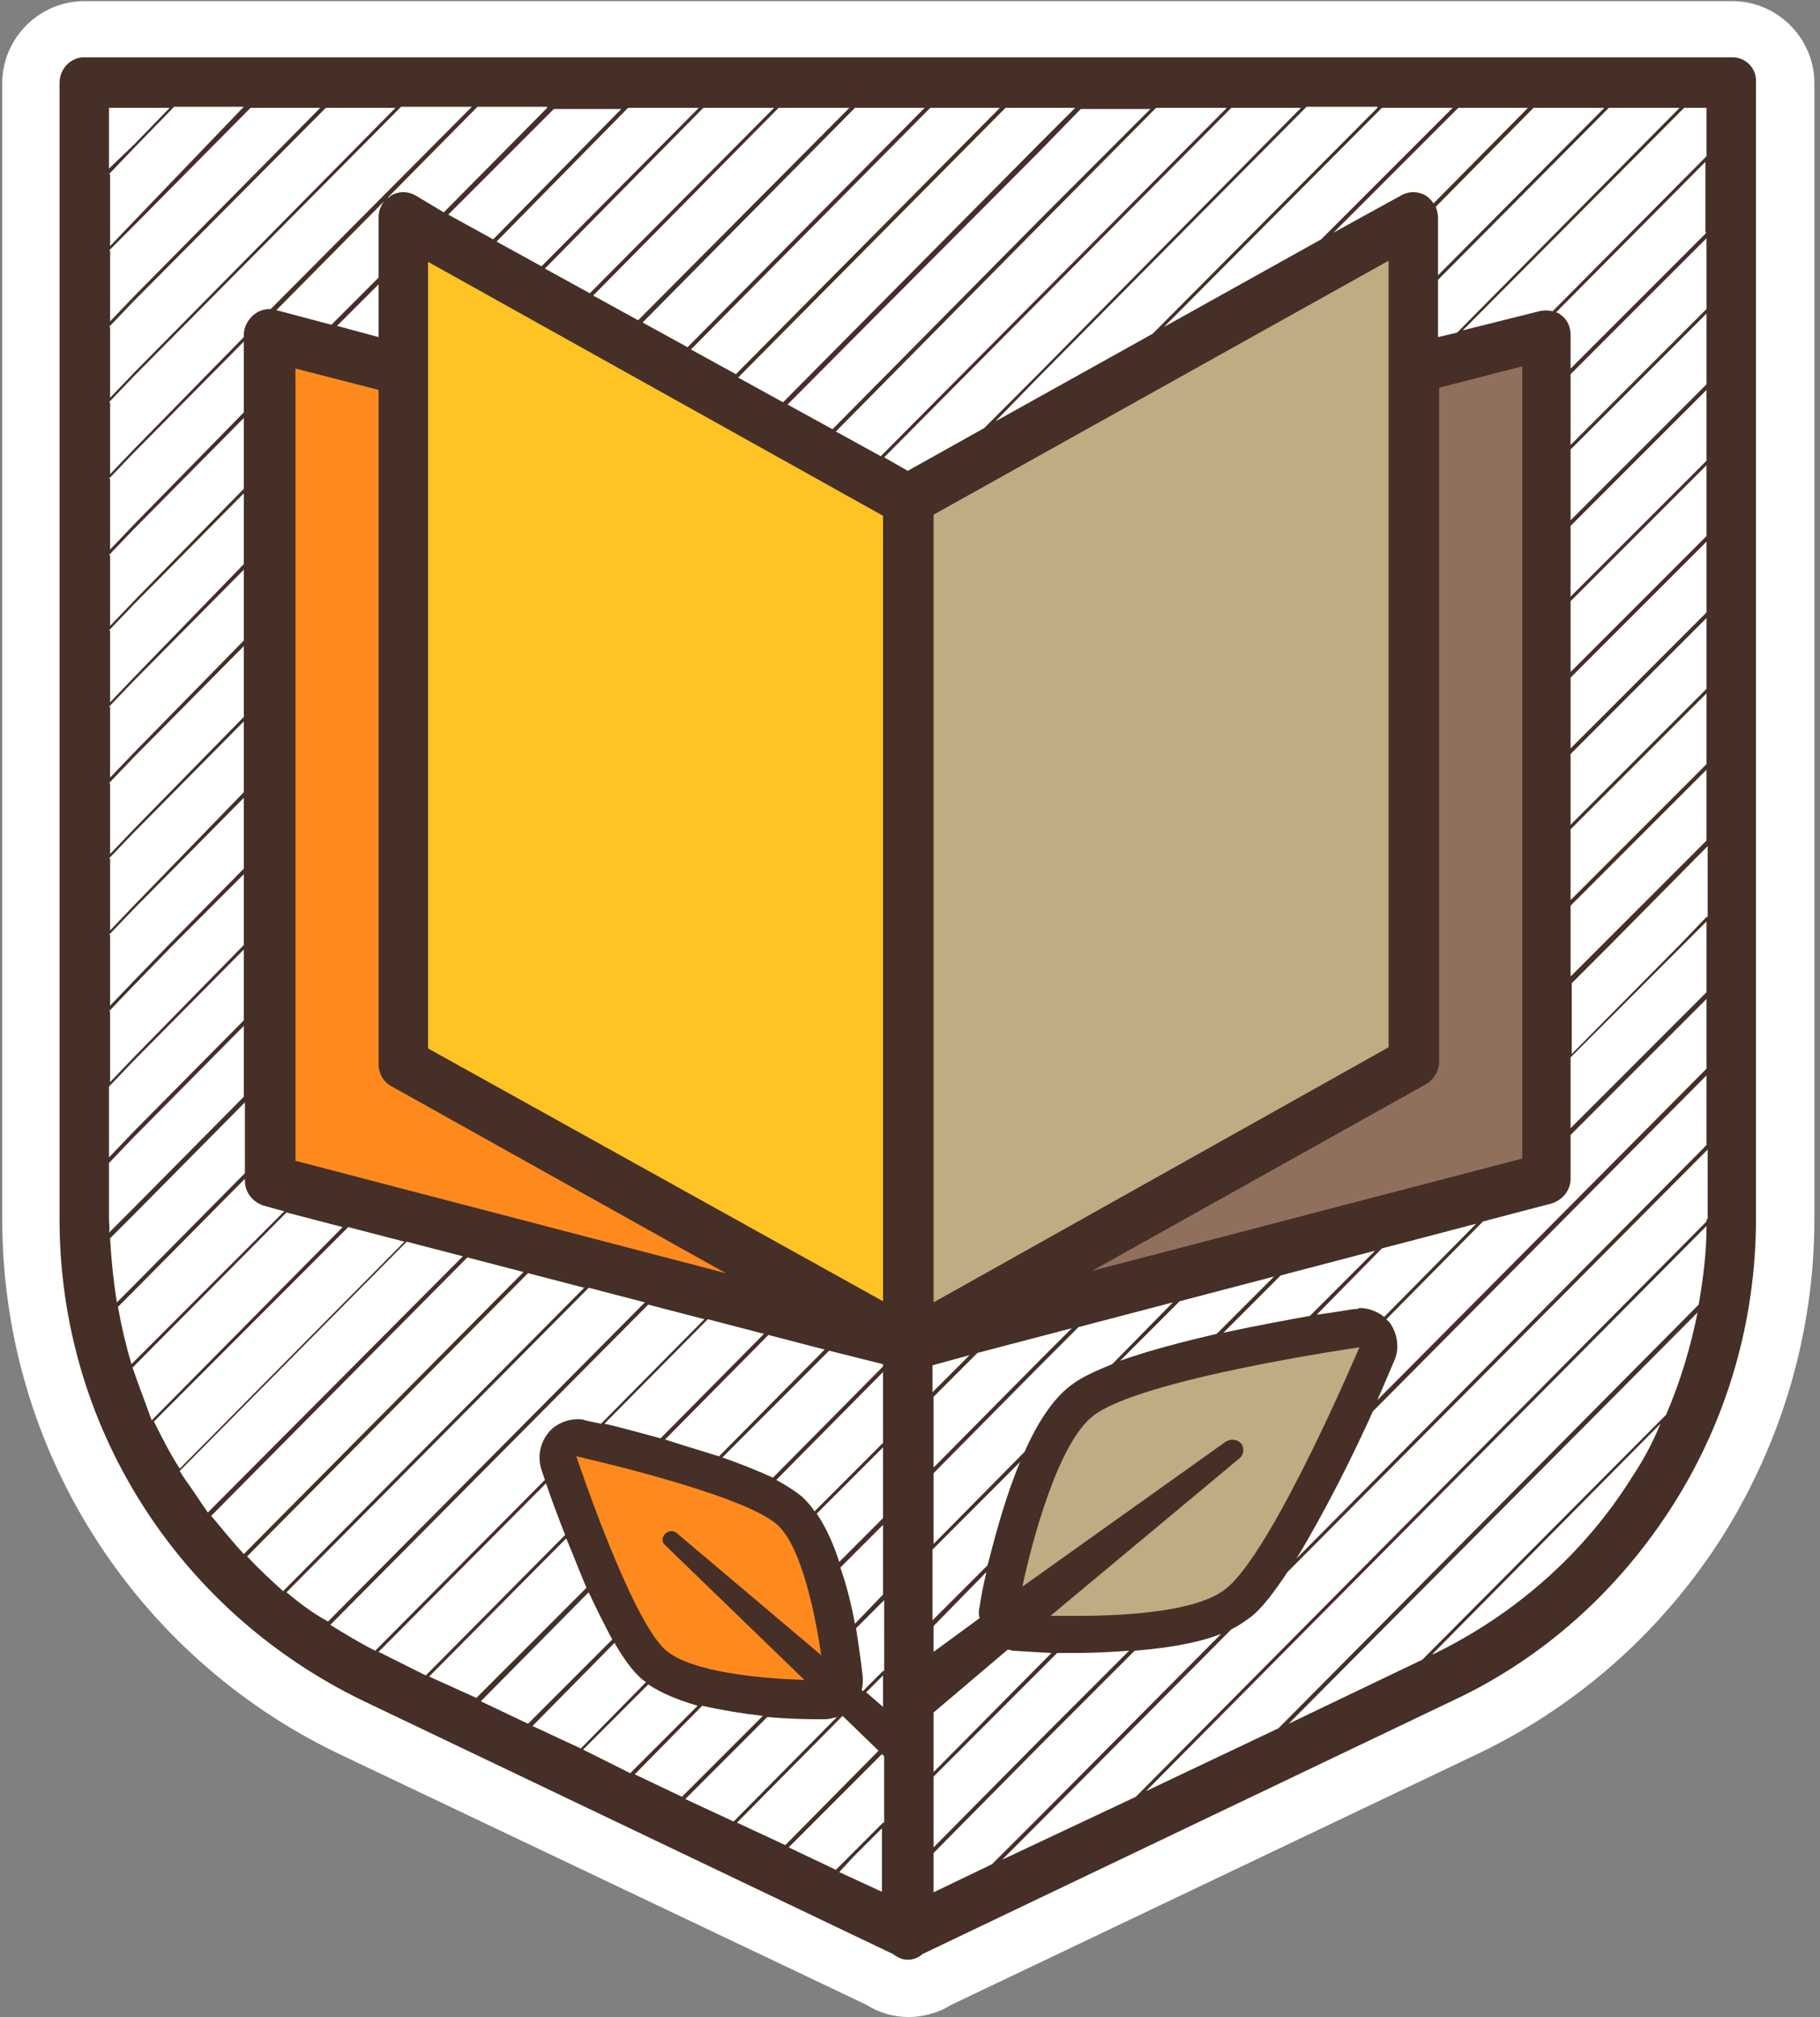 <?xml version="1.0" encoding="utf-8"?>
<!-- Generator: Adobe Illustrator 20.0.0, SVG Export Plug-In . SVG Version: 6.00 Build 0)  -->
<svg version="1.1" xmlns="http://www.w3.org/2000/svg" xmlns:xlink="http://www.w3.org/1999/xlink" x="0px" y="0px"
	 viewBox="0 0 162 179.5" style="enable-background:new 0 0 162 179.5;" xml:space="preserve">
<rect x="0" y="0" width="162" height="179.5" fill="#808080" stroke="none"/>
<style type="text/css">
	.st0{fill:#FFFFFF;}
	.st1{fill:#BEAC83;}
	.st2{fill:#FFC423;}
	.st3{fill:#FE8A1E;}
	.st4{fill:#916F5D;}
	.st5{fill:#452F27;}
</style>
<g id="Слой_2">
	<path class="st0" d="M80.9,179.5c-1.4,0-2.7-0.4-3.8-1.1L30,156c-8.9-4.3-16.4-11-21.7-19.4c-5.3-8.4-8.1-18.1-8.1-28.1V7.4
		c0-4,3.3-7.3,7.3-7.3h146.7c4,0,7.3,3.3,7.3,7.3v101.1c0,9.9-2.8,19.6-8.1,28.1c-5.3,8.4-12.8,15.1-21.7,19.4l-47,22.4
		C83.6,179.1,82.2,179.5,80.9,179.5"/>
	<g>
		<polygon class="st1" points="124.7,31.9 124.7,19.1 123.7,19.7 82.2,44.6 80.8,44.6 80.8,44.6 80.8,117.7 80.8,117.7 137.4,103.7
			137.4,29.8 		"/>
		<polygon class="st2" points="78.6,44.6 38.1,22.1 35.7,29.5 33.7,33.5 26.3,31.6 24.2,103.7 80.8,117.7 80.8,44.6 		"/>
		<g>
			<path class="st1" d="M90.9,143.4c0,0-5.2-26.6,31.2-24.6C122.1,118.7,115,152.4,90.9,143.4"/>
			<path class="st3" d="M75.2,150.7c0,0,1.8-22.1-25.2-22.3C50.1,128.5,50.1,154.8,75.2,150.7"/>
			<polygon class="st3" points="26.3,32.8 33.7,34.7 33.7,94.6 72.6,115.7 24.2,105.1 			"/>
			<polygon class="st4" points="92.9,114.5 126.4,94.7 126.4,32.8 138.3,31.2 137.4,104.9 			"/>
			<path class="st5" d="M154.2,5.1H7.5c-1.2,0-2.2,1-2.2,2.3v101.1c0,9,2.5,17.7,7.3,25.3c4.8,7.6,11.6,13.6,19.6,17.5l47.3,22.6
				c0.4,0.3,0.8,0.5,1.3,0.5c0.5,0,1-0.2,1.3-0.5l47.3-22.6c8.1-3.8,14.8-9.9,19.6-17.5c4.8-7.6,7.3-16.4,7.3-25.3V7.4
				C156.4,6.1,155.4,5.1,154.2,5.1 M149.5,9.6l-19.8,20L128,30v-5.1l15.2-15.3H149.5z M109.1,141.4c-2.5,2-8.7,2.4-13.3,2.4
				c-0.8,0-1.6,0-2.3,0l16.8-14c0.4-0.3,0.5-0.9,0.2-1.3c-0.3-0.4-0.9-0.5-1.4-0.2L91,141.2c0.9-4.2,3.2-12.8,6.3-15.2
				c4.2-3.3,23.7-6.1,23.7-6.1S113.3,138.1,109.1,141.4 M86.3,120.6l-3.3,3.3v-2.4L86.3,120.6z M83.1,115.9V46.2v-0.4l40.5-22.6v70
				L83.1,115.9z M87,120.4l8.4-2.2l-2.8,2.8l-9.5,9.6v-6.3L87,120.4z M92.6,121.5l3.4-3.4l8.4-2.2l-5.4,5.5
				c-1.5,0.6-2.8,1.2-3.7,1.9c-1.6,1.2-3,3.4-4.1,5.9l-8.1,8.2v-6.3L92.6,121.5z M114,113.5l8.4-2.2l-5.8,5.8
				c-2.2,0.4-4.9,0.9-7.7,1.5L114,113.5z M108.3,118.7c-3,0.7-6.1,1.5-8.6,2.4l5.3-5.3l8.4-2.2L108.3,118.7z M90.8,130.1
				c-1.3,3.1-2.2,6.5-2.9,9.2l-4.9,4.9v-6.3L90.8,130.1z M87.8,139.9c-0.3,1.3-0.5,2.3-0.6,3.1c-0.1,0.3-0.1,0.7,0,1l-4.1,3v-2.3
				L87.8,139.9z M89.7,146.8c0.2,0,0.3,0.1,0.5,0.1c0.1,0,1.4,0.1,3.4,0.2l-1,1l-9.5,9.6v-5.3L89.7,146.8z M92.6,148.6l1.5-1.5
				c0.5,0,1.1,0,1.7,0c1.7,0,3.3-0.1,4.7-0.2l-7.9,7.9l-9.5,9.6v-6.3L92.6,148.6z M120.5,116.5c-0.7,0.1-1.8,0.3-3.3,0.5l5.8-5.9
				l8.4-2.2l-8.2,8.3c-0.6-0.5-1.4-0.8-2.2-0.8C120.9,116.5,120.7,116.5,120.5,116.5 M97.2,113.1l29.7-16.6c0.7-0.4,1.2-1.2,1.2-2
				v-60l7.4-1.9v70.5L97.2,113.1z M142.8,9.6L128,24.5v-5.1c0-0.4-0.1-0.7-0.2-1l8.7-8.8H142.8z M136,9.6l-8.4,8.5
				c-0.2-0.3-0.4-0.5-0.7-0.7c-0.7-0.4-1.5-0.4-2.2,0l-6,3.3l11.1-11.1H136z M129.3,9.6l-11.7,11.7l-14,7.8l19.4-19.5H129.3z
				 M122.6,9.6l-20,20.1l-14,7.8l3.9-4l23.8-24H122.6z M109.2,9.6L92.6,26.3v0L78.4,40.6l-4-2.2L92.6,20l10.3-10.4H109.2z
				 M102.5,9.6l-9.9,9.9L74.1,38.2l-4-2.2l22.5-22.6l3.6-3.7H102.5z M95.7,9.6l-3.2,3.2l-22.8,23l-4-2.2L89.5,9.6H95.7z M89,9.6
				L65.5,33.3l-4-2.2L82.8,9.6H89z M82.3,9.6L61.2,30.9l-4-2.2L76.1,9.6H82.3z M75.6,9.6L56.8,28.5l-4-2.2L69.3,9.6H75.6z M68.9,9.6
				L52.5,26.1l-4-2.2L62.6,9.6H68.9z M62.2,9.6l-14,14.1l-4-2.2L55.9,9.6H62.2z M55.4,9.6L43.9,21.3l-4-2.2l9.4-9.4H55.4z M48.7,9.6
				l-9.2,9.3L37,17.4c-0.7-0.4-1.5-0.4-2.2,0c-0.1,0.1-0.2,0.2-0.3,0.2l8-8.1H48.7z M59.2,137.5l12.4,12c-3.3-0.1-10.1-0.6-12.4-2.7
				c-3.1-2.8-7.9-17.2-7.9-17.2s14.8,3.3,17.9,6.1c2.2,2,3.4,8.2,3.9,11.6l-12.9-10.9c-0.3-0.2-0.7-0.2-1,0.1
				C58.9,136.8,58.9,137.3,59.2,137.5 M59.2,128.1l9.2-9.3l5,1.3l-9.4,9.5C62.4,129.1,60.7,128.6,59.2,128.1 M58.8,128
				c-1.9-0.5-3.6-1-5-1.3l9.2-9.3l5,1.3L58.8,128z M26.3,103.3V32.8l7.4,1.9v60c0,0.8,0.4,1.6,1.2,2l29.7,16.6L26.3,103.3z
				 M29.5,28.9l-4.9-1.3c0,0,0,0,0,0l9.6-9.7c-0.3,0.4-0.5,0.9-0.5,1.4v5.4L29.5,28.9z M33.7,25.3V30l-3.7-1L33.7,25.3z M9.7,9.6
				h5.4L12,12.8L9.7,15V9.6z M9.7,15.5l2.2-2.3l3.6-3.7h6.2L12,19.6l-2.2,2.3V15.5z M9.7,22.3L12,20L22.3,9.6h6.2L12,26.3l-2.2,2.3
				V22.3z M9.7,29.1l2.2-2.3L29,9.6h6.2L12,33.1l-2.2,2.3V29.1z M9.7,35.8l2.2-2.3l23.8-24H42l-17.9,18c-0.5,0-1,0.1-1.5,0.5
				c-0.5,0.4-0.9,1.1-0.9,1.8V30L12,39.9l-2.2,2.3V35.8z M9.7,42.6l2.2-2.3l9.8-9.9v6.3L12,46.6l-2.2,2.3V42.6z M9.7,49.4l2.2-2.3
				l9.8-9.9v6.3L12,53.4l-2.2,2.3V49.4z M9.7,56.1l2.2-2.3l9.8-9.9v6.3L12,60.2l-2.2,2.3V56.1z M9.7,62.9l2.2-2.3l9.8-9.9V57
				L12,66.9l-2.2,2.3V62.9z M9.7,69.7l2.2-2.3l9.8-9.9v6.3L12,73.7l-2.2,2.3V69.7z M9.7,76.4l2.2-2.3l9.8-9.9v6.3L12,80.5l-2.2,2.3
				V76.4z M9.7,83.2l2.2-2.3l9.8-9.9v6.3L15.1,84L12,87.2v0l-2.2,2.3V83.2z M9.7,90l2.2-2.3l3.6-3.7l6.2-6.2v6.3L12,94l-2.2,2.3V90z
				 M9.7,96.7l2.2-2.3l9.8-9.9v6.3l-9.8,9.9L9.7,103V96.7z M9.7,108.5v-5l2.2-2.3l9.8-9.9v6.3l-9.8,9.9l-2.2,2.2
				C9.8,109.3,9.7,108.9,9.7,108.5 M9.8,110.2L12,108l9.8-9.9v6.3l-9.8,9.9l-1.6,1.6C10.1,114,9.9,112.1,9.8,110.2 M10.5,116.3
				l1.5-1.5l9.8-9.9v0.2c0,1,0.7,1.9,1.7,2.2l1.8,0.5L12,121.1l-0.3,0.3C11.2,119.7,10.8,118,10.5,116.3 M11.8,121.7l0.1-0.1
				l13.6-13.7l5,1.3l-17,17.2C12.9,124.7,12.3,123.2,11.8,121.7 M13.7,126.5L31,109.2l5,1.3l-20,20.2
				C15.1,129.3,14.4,127.9,13.7,126.5 M16.3,131.4c-0.1-0.2-0.2-0.3-0.3-0.5l20.2-20.4l5,1.3l-22.7,22.8
				C17.8,133.6,17.1,132.5,16.3,131.4 M18.8,134.9l22.8-23l5,1.3l-24.9,25.1C20.7,137.2,19.8,136.1,18.8,134.9 M22,138.5L47,113.3
				l5,1.3l-26.8,27C24.1,140.6,23,139.6,22,138.5 M25.5,141.7l26.9-27.1l5,1.3l-28.2,28.4C27.9,143.6,26.7,142.7,25.5,141.7
				 M29.4,144.6l28.3-28.5l5,1.3l-9.2,9.3c-0.5-0.1-1-0.2-1.4-0.3c-0.2-0.1-0.5-0.1-0.7-0.1c-0.9,0-1.9,0.4-2.5,1.1
				c-0.8,0.9-1.1,2.2-0.7,3.4c0.1,0.3,0.2,0.6,0.3,0.9l-15.1,15.2C32,146.2,30.7,145.4,29.4,144.6 M34.1,147.2
				c-0.1-0.1-0.3-0.1-0.4-0.2l14.9-15c0.4,1.2,1,2.8,1.7,4.6l-12.4,12.5L34.1,147.2z M38.2,149.2l12.2-12.3c0.6,1.4,1.2,3,1.8,4.4
				l-9.8,9.8L38.2,149.2z M42.8,151.4l9.6-9.7c0.7,1.5,1.4,2.9,2.1,4.2l-7.5,7.5L42.8,151.4z M47.4,153.6l7.3-7.4
				c0.8,1.4,1.6,2.5,2.4,3.2c0.1,0.1,0.3,0.2,0.4,0.3l-5.8,5.9L47.4,153.6z M51.9,155.7l5.8-5.8c1.2,0.8,2.7,1.4,4.4,1.9l-6,6
				L51.9,155.7z M56.5,157.9l6-6.1c1.8,0.4,3.6,0.7,5.4,0.9l-7.2,7.2L56.5,157.9z M61,160.1l7.3-7.3c2.2,0.2,4.1,0.2,5.1,0.2
				c0.4,0,0.7-0.1,1.1-0.2l-9.2,9.3L61,160.1z M65.6,162.2l9.4-9.5l3.2,3.1l-8.3,8.4L65.6,162.2z M78.6,168.4l-3.9-1.8l1.3-1.4h0
				l2.5-2.5V168.4z M78.6,162.2l-3,3l-1.2,1.2l-4.2-2l8.3-8.3l0.2,0.2V162.2z M78.6,151.9l-1.5-1.3l1.5-1.5V151.9z M78.6,148.7
				l-1.8,1.8l-0.1-0.1c0.1-0.4,0.1-0.7,0.1-1.1c-0.1-0.9-0.3-2.5-0.6-4.4l2.5-2.5V148.7z M78.6,141.9l-2.5,2.6
				c-0.3-1.6-0.7-3.3-1.3-5l3.8-3.8V141.9z M78.6,135.1l-3.9,3.9c-0.5-1.6-1.2-3.1-2-4.3l5.9-5.9V135.1z M78.6,128.4l-6.1,6.1
				c-0.3-0.5-0.7-0.9-1.1-1.3c-0.6-0.5-1.4-1-2.3-1.5l9.5-9.6V128.4z M78.6,121.6l-9.8,9.9c-1.3-0.6-2.8-1.2-4.5-1.8l9.5-9.5
				l4.8,1.2V121.6z M78.6,46.2v69.6L38.1,93.3v-70l40.5,22.6V46.2z M80.8,41.9l-2.1-1.2l13.8-13.9l17.1-17.2h6.2L92.6,33.1l-5,5
				L80.8,41.9z M83.1,168.4v-3.5l9.5-9.6l8.4-8.4c3.8-0.3,6.2-0.9,7.7-1.5l-16.1,16.2l-3.6,3.6h0l-0.7,0.7L83.1,168.4z M145.3,131.4
				c-4.3,6.9-10.5,12.3-17.7,15.8l-0.1,0l20.3-20.5C147.1,128.4,146.3,129.9,145.3,131.4 M148.3,125.9l-21.7,21.8l-11.9,5.7
				l36.4-36.6C150.5,119.8,149.6,122.9,148.3,125.9 M151.2,116.1l-37.4,37.7l-11.8,5.6l49.9-50.3
				C151.9,111.5,151.6,113.8,151.2,116.1 M151.9,108.5c0,0.1,0,0.1,0,0.2l-50.8,51.2l-11.9,5.6l0.3-0.3l3.1-3.1l17-17.1
				c0.8-0.4,1.3-0.8,1.6-1c1.1-0.8,2.2-2.3,3.4-4.1l37.4-37.6V108.5z M151.9,101.9l-36.5,36.8c2.5-4.1,5.1-9.3,6.8-13.1l29.7-29.9
				V101.9z M151.9,95.1l-29.3,29.5c0.7-1.6,1.2-2.8,1.5-3.5c0.5-1.1,0.3-2.4-0.4-3.4c-0.1-0.1-0.2-0.2-0.3-0.3l8.6-8.7l6.1-1.6
				c1-0.3,1.7-1.2,1.7-2.2V101l12.1-12.1V95.1z M151.9,88.3l-12.1,12.1v-6.3L149.9,84l2-2V88.3z M151.9,81.6l-2.4,2.5h0l-9.6,9.7
				v-6.3l3.4-3.4l8.7-8.8V81.6z M151.9,74.8l-9.2,9.2h0l-2.9,2.9v-6.3l12.1-12.1V74.8z M151.9,68l-12.1,12.1v-6.3l12.1-12.1V68z
				 M151.9,61.3l-12.1,12.1v-6.3L151.9,55V61.3z M151.9,54.5l-12.1,12.1v-6.3l12.1-12.1V54.5z M151.9,47.7l-12.1,12.1v-6.3
				l12.1-12.1V47.7z M151.9,41l-12.1,12.1v-6.3l12.1-12.1V41z M151.9,34.2l-12.1,12.1v-6.3l12.1-12.1V34.2z M151.9,27.5l-12.1,12.1
				v-6.3l12.1-12.1V27.5z M151.9,20.7l-12.1,12.1v-3c0-0.7-0.3-1.4-0.9-1.8c-0.1-0.1-0.3-0.2-0.4-0.2l13.3-13.4V20.7z M151.9,13.9
				l-13.7,13.8c-0.4-0.1-0.8-0.1-1.2,0l-6.8,1.7l19.7-19.8h2V13.9z"/>
		</g>
	</g>
</g>
</svg>
